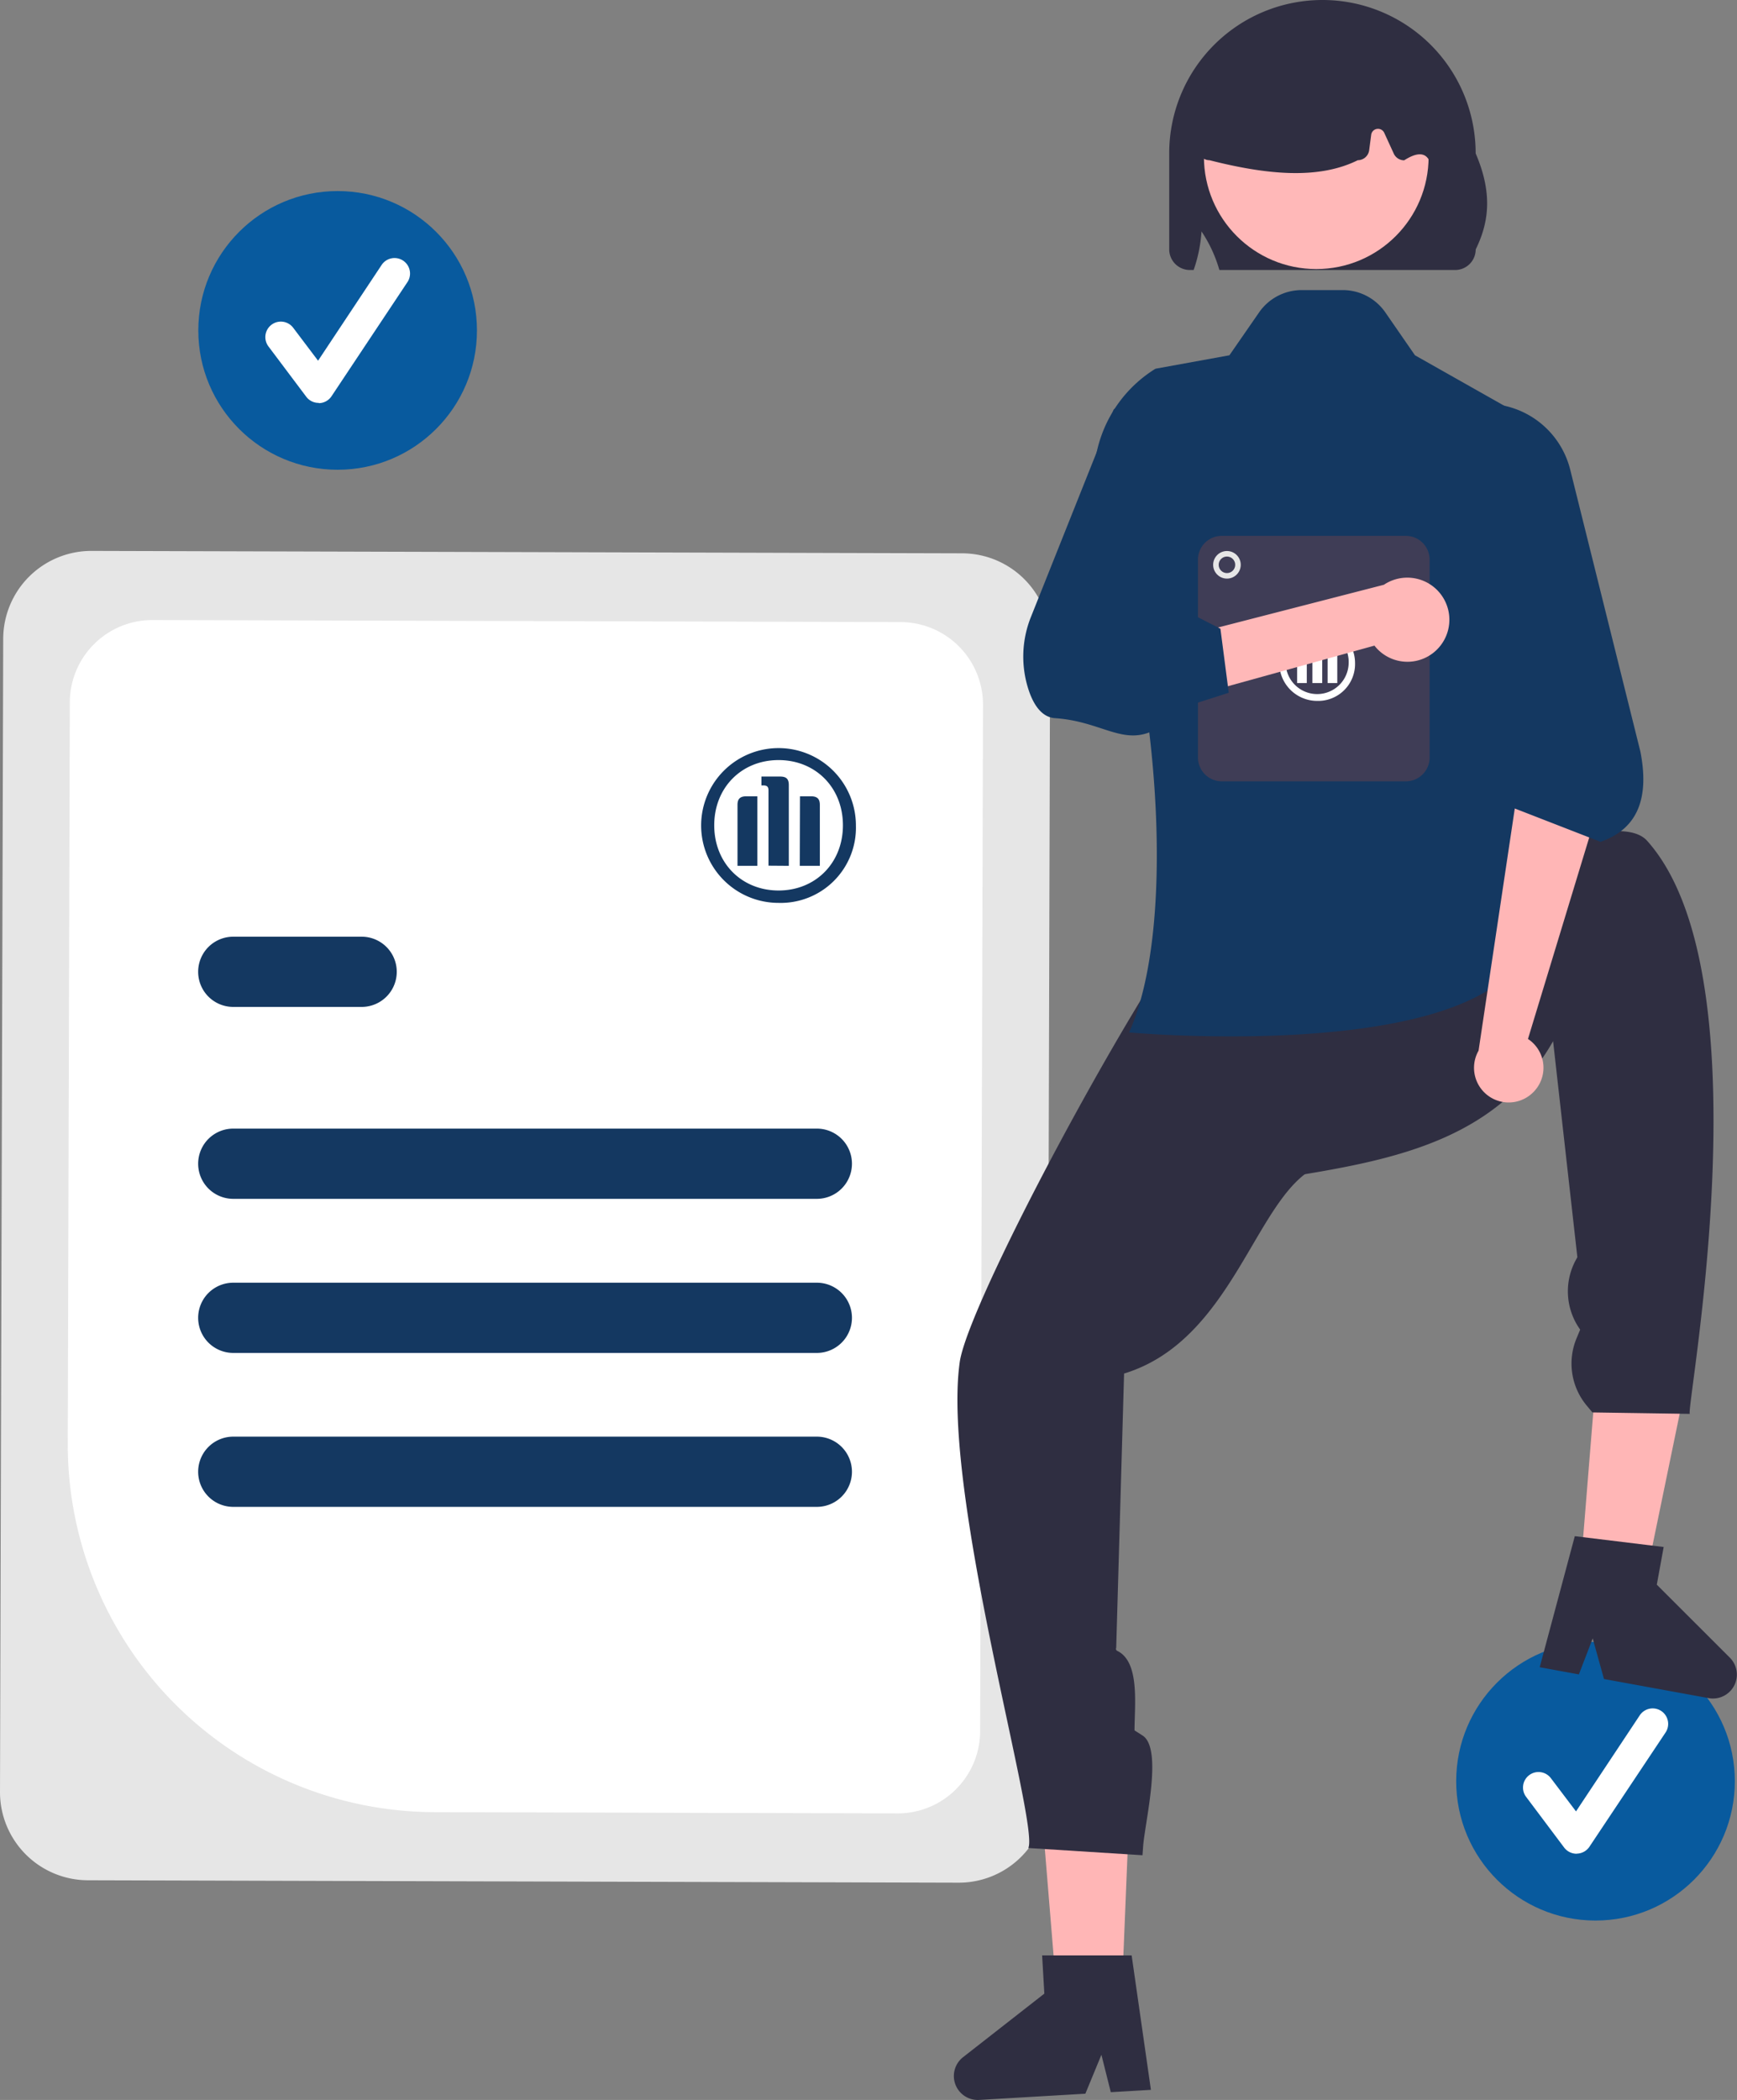 <?xml version="1.0" encoding="UTF-8" standalone="no"?><svg xmlns="http://www.w3.org/2000/svg" viewBox="0 0 346.34 418.65"><rect x="0" y="0" width="346.34" height="418.65" fill="#808080" stroke="none"/><defs><style>.cls-1{fill:#e6e6e6;}.cls-10,.cls-2{fill:#fff;}.cls-3,.cls-9{fill:#143861;}.cls-4{fill:#085a9e;}.cls-5{fill:#2f2e41;}.cls-6{fill:#ffb6b6;}.cls-7{fill:#ffb8b8;}.cls-8{fill:#3f3d56;}.cls-10,.cls-9{fill-rule:evenodd;}</style></defs><g id="Layer_2" data-name="Layer 2"><g id="Layer_1-2" data-name="Layer 1"><path class="cls-1" d="M0,357.25.64,127.33a17.57,17.57,0,0,1,17.6-17.5l173.64.48a17.57,17.57,0,0,1,17.5,17.6l-.63,229.92a17.57,17.57,0,0,1-17.61,17.5L17.5,374.85A17.57,17.57,0,0,1,0,357.25Z"/><path class="cls-2" d="M13.51,287.84,13.92,140a16.45,16.45,0,0,1,16.49-16.39l149.23.41A16.46,16.46,0,0,1,196,140.53l-.57,204.6A16.44,16.44,0,0,1,179,361.52l-92.45-.25A73.32,73.32,0,0,1,13.51,287.84Z"/><path class="cls-3" d="M162.87,239H46.51a7,7,0,0,1,0-14H162.87a7,7,0,1,1,0,14Z"/><path class="cls-3" d="M72.11,200.74H46.51a7,7,0,0,1,0-14H72.11a7,7,0,0,1,0,14Z"/><path class="cls-3" d="M162.87,300.41H46.51a7,7,0,1,1,0-14H162.87a7,7,0,0,1,0,14Z"/><path class="cls-3" d="M162.87,269.72H46.51a7,7,0,0,1,0-14H162.87a7,7,0,0,1,0,14Z"/><circle class="cls-4" cx="67.32" cy="65.87" r="27.78"/><path class="cls-2" d="M63.53,80.32a3.07,3.07,0,0,1-2.47-1.23L53.48,69a3.09,3.09,0,0,1,4.94-3.71h0l5,6.62L76.12,52.78a3.09,3.09,0,0,1,5.14,3.43h0L66.1,79a3.08,3.08,0,0,1-2.49,1.37Z"/><circle class="cls-4" cx="318.13" cy="355.1" r="27.78"/><path class="cls-2" d="M314.34,369.56a3.1,3.1,0,0,1-2.47-1.24l-7.58-10.1a3.09,3.09,0,1,1,4.95-3.71h0l5,6.61L326.93,342a3.09,3.09,0,1,1,5.14,3.43h0l-15.15,22.73a3.1,3.1,0,0,1-2.49,1.38Z"/><polygon class="cls-5" points="230.13 184.83 236.13 220.44 293.13 189.83 230.13 184.83"/><polygon class="cls-6" points="223.32 406.27 211.38 405.78 207.58 359.49 225.2 360.21 223.32 406.27"/><path class="cls-5" d="M224.13,273.83c21.66-6.61,26.11-34.84,38-41,0-14.92.57-61.16-14.31-60.28-8.29.49-54.48,85-56.46,99-3.67,26,15.94,92.31,13.67,96.87l22.77,1.44.13-1.79c.36-4.87,4-19.53-.15-22.1l-1.57-1h0c0-5,1.12-13.66-3.44-15.85h0a.45.45,0,0,1-.21-.61l0,0Z"/><path class="cls-5" d="M229.48,416.63l-8,.47-1.87-7.46-3.2,7.76-21.18,1.24a4.77,4.77,0,0,1-3.22-8.51l16.22-12.68-.44-7.62h17.85Z"/><polygon class="cls-6" points="314.34 322.84 326.25 323.81 335.64 278.32 318.06 276.9 314.34 322.84"/><path class="cls-5" d="M309.67,207.57c-10.68,18.78-29.8,23.26-49.61,26.54-8.62-12.17-21.75-29.13-9.11-37,7-4.41,68.06-40,77.48-29.48,24.6,27.54,7.05,116.2,8.56,114.24l-19.48-.29-1.15-1.38a13.09,13.09,0,0,1-2-13.42l.71-1.71h0a13.1,13.1,0,0,1-.8-14l.24-.44Z"/><path class="cls-5" d="M314,306.25l17.72,2.16-1.37,7.51,14.56,14.55a4.77,4.77,0,0,1-4.22,8.07l-20.87-3.81-2.25-8.09-2.76,7.17L307,332.38Z"/><path class="cls-3" d="M267.72,57.83h-8.17a10.33,10.33,0,0,0-8.5,4.45l-5.92,8.55-14.74,2.68a25.9,25.9,0,0,0-10.59,31.25c10.44,27.29,15.48,78.46,5.33,101.07,0,0,61.55,5.57,77-13s3-109,3-109l-23-13-5.91-8.55A10.33,10.33,0,0,0,267.72,57.83Z"/><path class="cls-6" d="M305.86,217.6a6.87,6.87,0,0,0-.25-9.72,6.27,6.27,0,0,0-.95-.75l13.47-44.3-15-9-8.32,55.63a6.91,6.91,0,0,0,11.05,8.14Z"/><path class="cls-3" d="M319.13,167.83l-18-7,.77-9L280.52,105a17.32,17.32,0,0,1,8.56-23,16.18,16.18,0,0,1,3-1h0a17.35,17.35,0,0,1,21,12.61l14,56.24C328.78,158.59,326.94,165.11,319.13,167.83Z"/><path class="cls-5" d="M294.23,30.58a30.55,30.55,0,0,0-61.1-.06V49.73a4.12,4.12,0,0,0,4.1,4.1H238a29,29,0,0,0,1.57-7.69,27.19,27.19,0,0,1,3.56,7.69h47a4.11,4.11,0,0,0,4.11-4.1C296.7,44.69,297.81,38.91,294.23,30.58Z"/><circle class="cls-7" cx="262.45" cy="31.24" r="22.4"/><path class="cls-5" d="M239.44,31.15a2.26,2.26,0,0,1-.53-1.81l2.65-18.48a2.29,2.29,0,0,1,1.29-1.75c13.54-6.34,27.28-6.34,40.82,0a2.29,2.29,0,0,1,1.3,1.85l2.77,14.5a2.28,2.28,0,0,1-.58,1.75c-.43.48-1,10.9-1.68,10.9.55-6.21-.76-9.18-5.5-6.15a2.29,2.29,0,0,1-2.07-1.32L276,26.47a1.37,1.37,0,0,0-2.6.41L273,29.94a2.3,2.3,0,0,1-2.27,2c-7.91,3.93-18.29,2.87-29.57,0A2.27,2.27,0,0,1,239.44,31.15Z"/><path class="cls-8" d="M280.31,155.77H243.6a4.76,4.76,0,0,1-4.74-4.74V111.57a4.75,4.75,0,0,1,4.74-4.74h36.71a4.74,4.74,0,0,1,4.74,4.74V151A4.75,4.75,0,0,1,280.31,155.77Z"/><circle class="cls-1" cx="244.64" cy="112.6" r="2.75"/><circle class="cls-8" cx="244.64" cy="112.6" r="1.65"/><path id="path37647" class="cls-9" d="M157.28,172.61V156.53c0-1.3-.54-1.72-1.77-1.72h-3.69v1.77h.41c.69,0,1,.26,1,1v15Zm2.19,0h4V160.47c0-1.23-.55-1.72-1.78-1.72h-2.18Zm-8.47,0V158.75h-2.18c-1.23,0-1.77.49-1.77,1.72v12.14Zm17.07-8.08c0,7.52-5.46,13-12.83,13s-12.83-5.48-12.83-13,5.46-13,12.83-13,12.83,5.48,12.83,13m2.59,0A15.43,15.43,0,1,0,155.24,180a15,15,0,0,0,15.42-15.43"/><path id="path37647-2" data-name="path37647" class="cls-10" d="M263.64,136.17V128.3c0-.64-.27-.84-.87-.84H261v.86h.2c.34,0,.47.13.47.52v7.33Zm1.07,0h1.93v-5.94c0-.6-.26-.84-.87-.84h-1.06Zm-4.15,0v-6.78h-1.07c-.6,0-.86.24-.86.84v5.94Zm8.35-4a6.28,6.28,0,1,1-6.28-6.36,6.14,6.14,0,0,1,6.28,6.36m1.27,0a7.55,7.55,0,1,0-7.55,7.56,7.35,7.35,0,0,0,7.55-7.56"/><path class="cls-7" d="M286.83,129.17a8.34,8.34,0,0,1-11.78.62,7.86,7.86,0,0,1-1-1.08l-32.92,9.12-5-11,39.8-10.25a8.39,8.39,0,0,1,10.9,12.59Z"/><path class="cls-3" d="M245,138.11l-9.23,2.95c-10,10.61-13.6,2.91-25.43,2.11-2.23-.15-4-2-5.18-5.43a21.24,21.24,0,0,1,.46-14.9l16.44-41.2L229,76l9.61,11.52-7.38,31.65,12.11,6.17Z"/></g></g></svg>